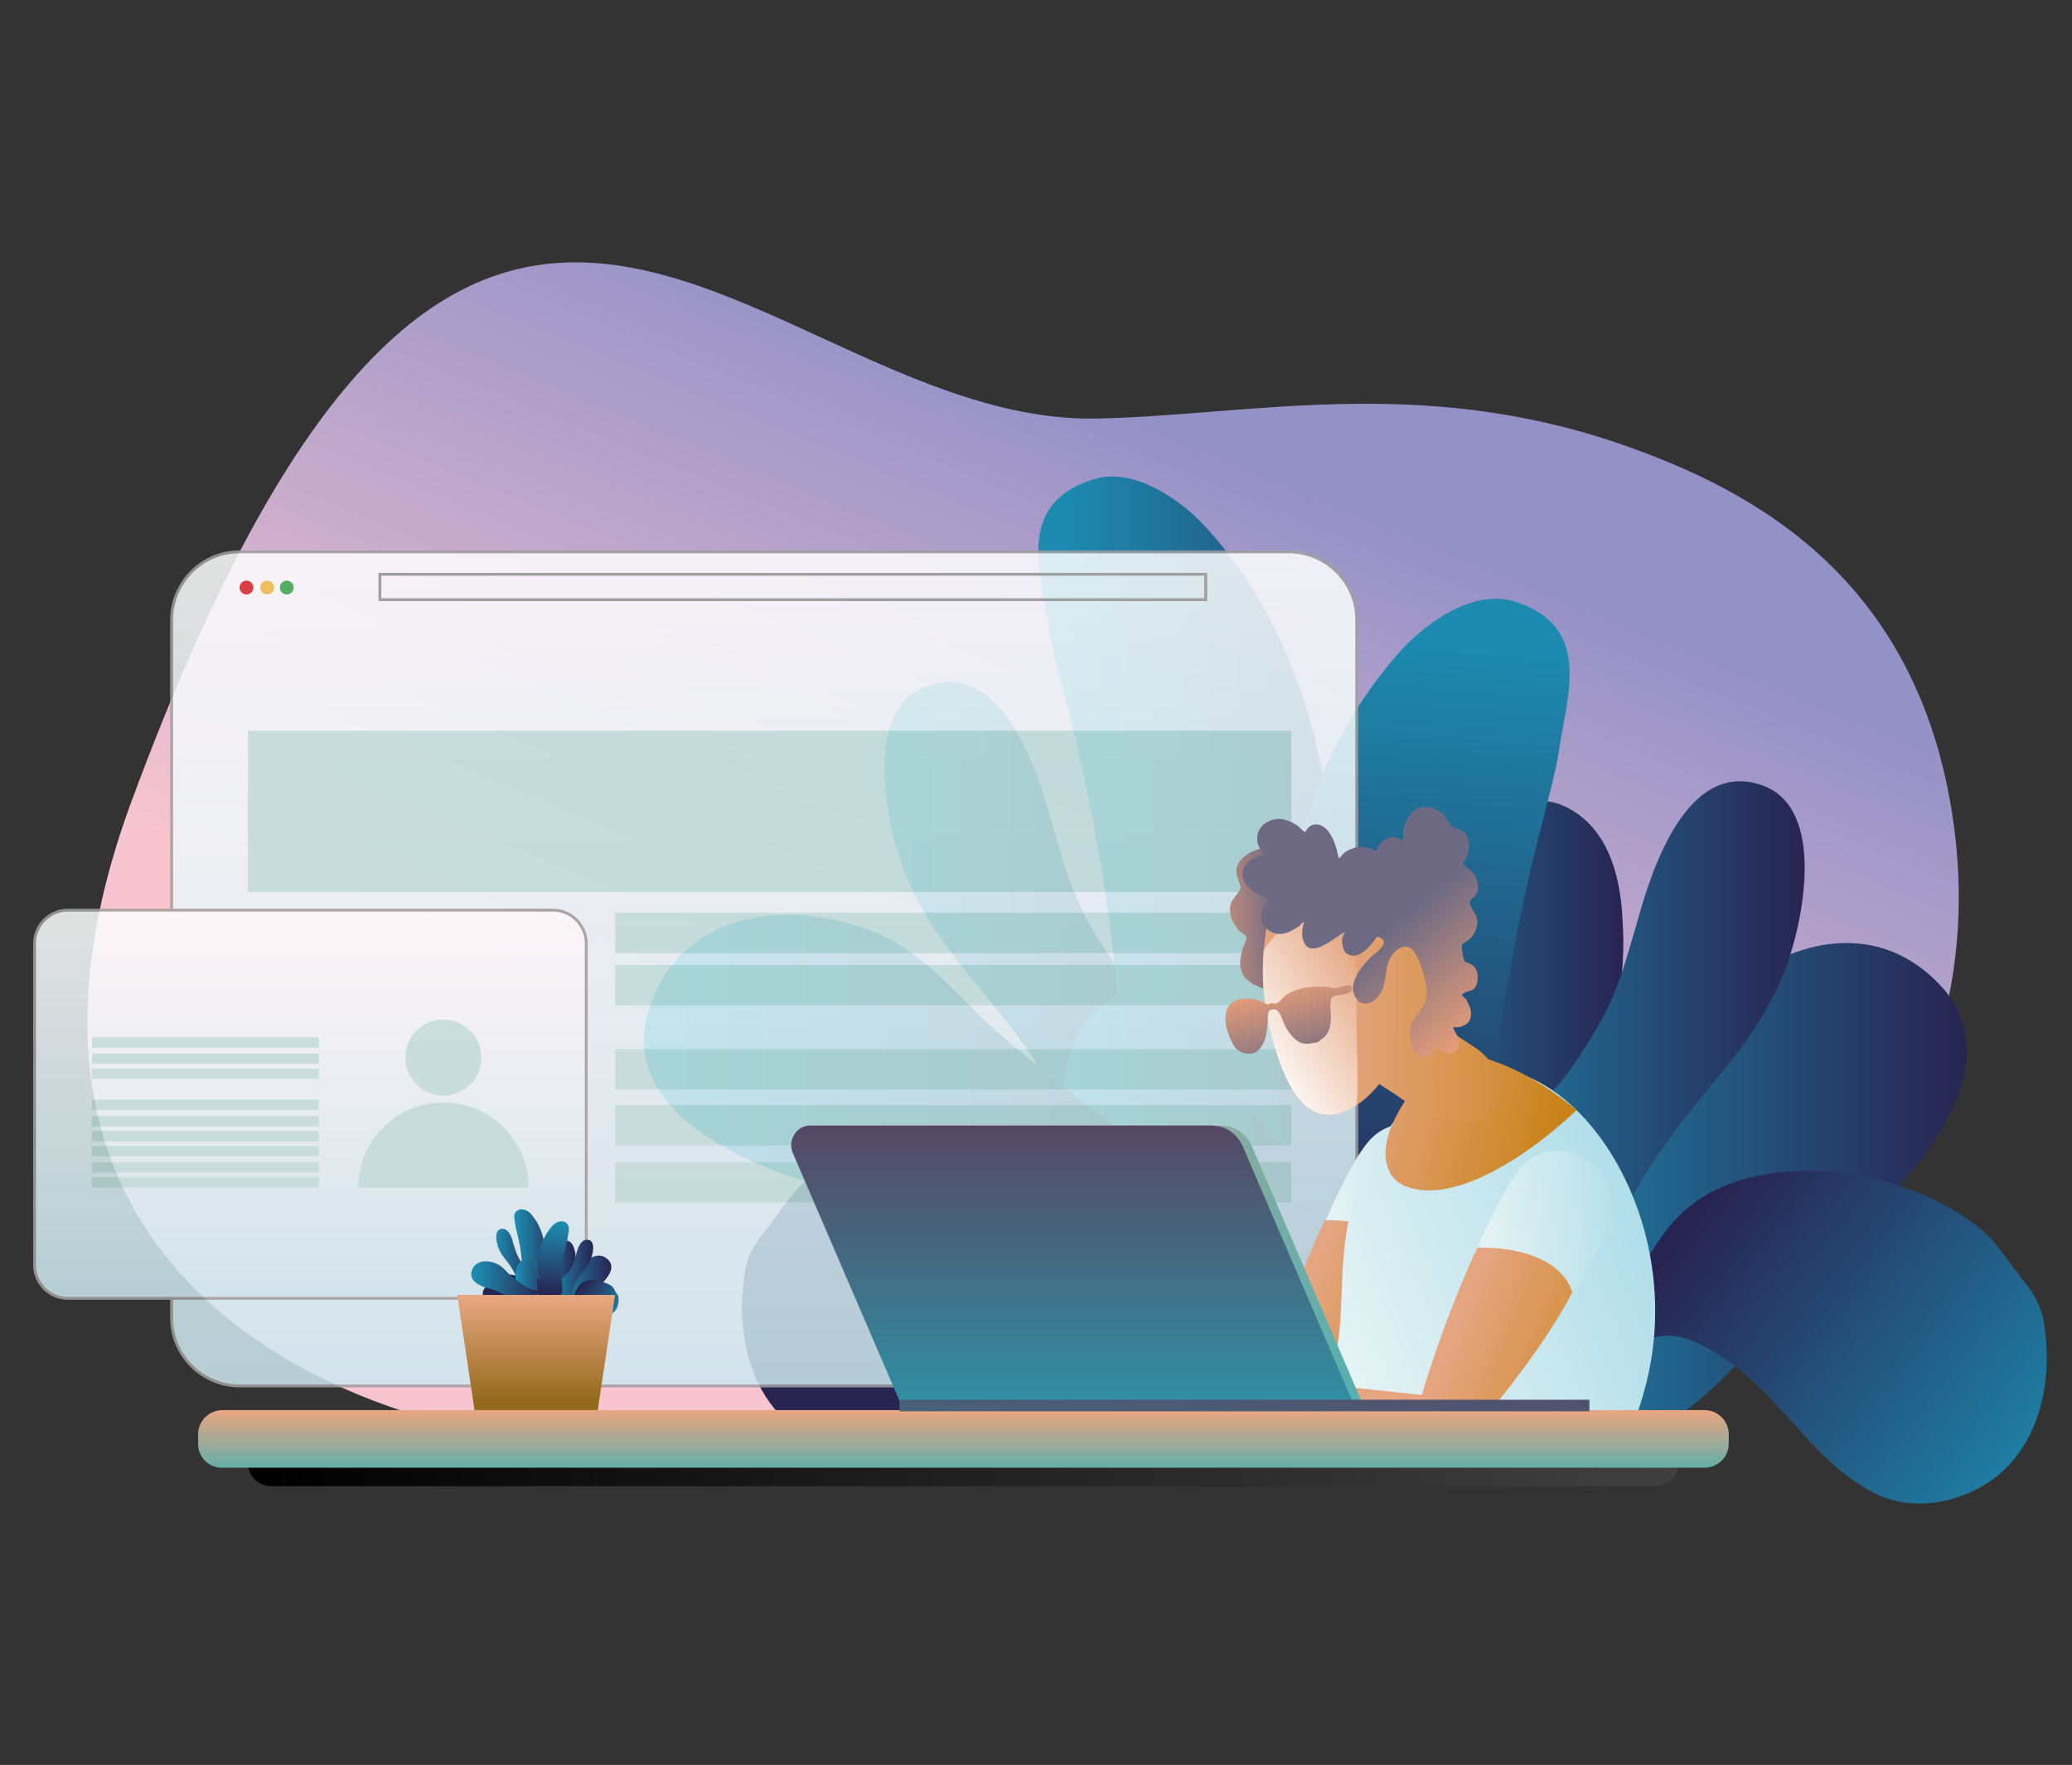 <?xml version="1.0" encoding="utf-8"?>
<!-- Generator: Adobe Illustrator 25.0.1, SVG Export Plug-In . SVG Version: 6.00 Build 0)  -->
<svg version="1.1" id="Calque_1" xmlns="http://www.w3.org/2000/svg" xmlns:xlink="http://www.w3.org/1999/xlink" x="0px" y="0px"
	 viewBox="0 0 179.9 153.2" style="enable-background:new 0 0 179.9 153.2;" xml:space="preserve">
<rect x="0" y="0" width="179.9" height="153.2" fill="#333333" stroke="none"/>
<style type="text/css">
	.st0{fill:url(#SVGID_1_);}
	.st1{fill:url(#SVGID_2_);}
	.st2{fill:url(#SVGID_3_);}
	.st3{fill:url(#SVGID_4_);}
	.st4{fill:url(#SVGID_5_);}
	.st5{fill:url(#SVGID_6_);}
	.st6{fill:url(#SVGID_7_);}
	.st7{fill:url(#SVGID_8_);}
	.st8{fill:url(#SVGID_9_);}
	.st9{fill:url(#SVGID_10_);}
	.st10{fill:url(#SVGID_11_);}
	.st11{fill:url(#SVGID_12_);}
	.st12{fill:url(#SVGID_13_);}
	.st13{fill:url(#SVGID_14_);}
	.st14{fill:url(#SVGID_15_);}
	.st15{fill:url(#SVGID_16_);}
	.st16{fill:url(#SVGID_17_);}
	.st17{fill:url(#SVGID_18_);}
	.st18{fill:url(#SVGID_19_);}
	.st19{fill:url(#SVGID_20_);}
	.st20{fill:url(#SVGID_21_);}
	.st21{fill:url(#SVGID_22_);}
	.st22{fill:url(#SVGID_23_);}
	.st23{fill:url(#SVGID_24_);}
	.st24{fill:url(#SVGID_25_);}
	.st25{fill:url(#SVGID_26_);}
	.st26{fill:url(#SVGID_27_);}
	.st27{fill:url(#SVGID_28_);}
	.st28{fill:url(#SVGID_29_);}
	.st29{fill:url(#SVGID_30_);}
	.st30{fill:url(#SVGID_31_);}
	.st31{fill:url(#SVGID_32_);}
	.st32{fill:url(#SVGID_33_);}
	.st33{fill:url(#SVGID_34_);}
	.st34{fill:url(#SVGID_35_);}
	.st35{fill:url(#SVGID_36_);}
	.st36{fill:url(#SVGID_37_);}
	.st37{fill:url(#SVGID_38_);}
	.st38{fill:url(#SVGID_39_);}
	.st39{fill:url(#SVGID_40_);}
	.st40{fill:url(#SVGID_41_);}
	.st41{fill:url(#SVGID_42_);}
	.st42{clip-path:url(#SVGID_45_);}
	.st43{fill:url(#SVGID_46_);}
	.st44{fill:url(#SVGID_47_);}
	.st45{fill:url(#SVGID_48_);}
	.st46{fill:url(#SVGID_49_);}
	.st47{clip-path:url(#SVGID_52_);}
	.st48{fill:url(#SVGID_53_);}
	.st49{clip-path:url(#SVGID_56_);}
	.st50{fill:url(#SVGID_57_);}
	.st51{fill:url(#SVGID_58_);}
	.st52{fill:url(#SVGID_59_);}
	.st53{fill:url(#SVGID_60_);}
	.st54{fill:url(#SVGID_61_);}
	.st55{fill:#E83189;}
	.st56{clip-path:url(#SVGID_64_);}
	.st57{fill:url(#SVGID_65_);}
	.st58{fill:#272252;}
	.st59{fill:url(#SVGID_66_);}
	.st60{fill:url(#SVGID_67_);}
	.st61{fill:url(#SVGID_68_);}
	.st62{fill:url(#SVGID_69_);}
	.st63{fill:url(#SVGID_70_);}
	.st64{fill:url(#SVGID_71_);}
	.st65{fill:url(#SVGID_72_);}
	.st66{fill:url(#SVGID_73_);}
	.st67{fill:url(#SVGID_74_);}
	.st68{fill:url(#SVGID_75_);}
	.st69{fill:url(#SVGID_76_);}
	.st70{fill:url(#SVGID_77_);}
	.st71{fill:url(#SVGID_78_);}
	.st72{fill:#FFFFFF;}
	.st73{fill:url(#SVGID_79_);}
	.st74{fill:url(#SVGID_80_);}
	.st75{fill:url(#SVGID_81_);}
	.st76{fill:url(#SVGID_82_);}
	.st77{fill:url(#SVGID_83_);}
	.st78{fill:url(#SVGID_84_);}
	.st79{fill:url(#SVGID_85_);}
	.st80{fill:url(#SVGID_86_);}
	.st81{fill:url(#SVGID_87_);}
	.st82{fill:url(#SVGID_88_);}
	.st83{fill:url(#SVGID_89_);}
	.st84{fill:url(#SVGID_90_);}
	.st85{fill:url(#SVGID_91_);}
	.st86{fill:url(#SVGID_92_);}
	.st87{fill:url(#SVGID_93_);}
	.st88{fill:url(#SVGID_94_);}
	.st89{fill:url(#SVGID_95_);}
	.st90{fill:url(#SVGID_96_);}
	.st91{fill:url(#SVGID_97_);}
	.st92{fill:url(#SVGID_98_);}
	.st93{fill:url(#SVGID_99_);}
	.st94{fill:url(#SVGID_100_);}
	.st95{fill:url(#SVGID_101_);}
	.st96{fill:url(#SVGID_102_);}
	.st97{fill:url(#SVGID_103_);}
	.st98{fill:url(#SVGID_104_);}
	.st99{fill:url(#SVGID_105_);}
	.st100{fill:url(#SVGID_106_);}
	.st101{fill:url(#SVGID_107_);}
	.st102{fill:url(#SVGID_108_);}
	.st103{fill:url(#SVGID_109_);}
	.st104{fill:url(#SVGID_110_);}
	.st105{fill:url(#SVGID_111_);}
	.st106{fill:url(#SVGID_112_);}
	.st107{fill:url(#SVGID_113_);}
	.st108{fill:url(#SVGID_114_);}
	.st109{fill:url(#SVGID_115_);}
	.st110{fill:url(#SVGID_116_);}
	.st111{fill:url(#SVGID_117_);}
	.st112{fill:url(#SVGID_118_);}
	.st113{fill:url(#SVGID_119_);}
	.st114{fill:url(#SVGID_120_);}
	.st115{clip-path:url(#SVGID_123_);}
	.st116{fill:url(#SVGID_124_);}
	.st117{fill:url(#SVGID_125_);}
	.st118{fill:url(#SVGID_126_);}
	.st119{fill:url(#SVGID_127_);}
	.st120{clip-path:url(#SVGID_130_);}
	.st121{fill:url(#SVGID_131_);}
	.st122{clip-path:url(#SVGID_134_);}
	.st123{fill:url(#SVGID_135_);}
	.st124{fill:url(#SVGID_136_);}
	.st125{fill:url(#SVGID_137_);}
	.st126{fill:url(#SVGID_138_);}
	.st127{fill:url(#SVGID_139_);}
	.st128{fill:#F8C5D1;}
	.st129{clip-path:url(#SVGID_142_);}
	.st130{fill:url(#SVGID_143_);}
	.st131{fill:url(#SVGID_144_);}
	.st132{fill:url(#SVGID_145_);}
	.st133{fill:url(#SVGID_146_);}
	.st134{fill:url(#SVGID_147_);}
	.st135{fill:url(#SVGID_148_);}
	.st136{fill:url(#SVGID_149_);}
	.st137{fill:url(#SVGID_150_);}
	.st138{fill:url(#SVGID_151_);}
	.st139{fill:url(#SVGID_152_);}
	.st140{fill:url(#SVGID_153_);}
	.st141{fill:url(#SVGID_154_);}
	.st142{fill:url(#SVGID_155_);}
	.st143{fill:url(#SVGID_156_);}
	.st144{fill:url(#SVGID_157_);}
	.st145{fill:url(#SVGID_158_);}
	.st146{fill:url(#SVGID_159_);}
	.st147{fill:url(#SVGID_160_);}
	.st148{fill:#282452;}
	.st149{fill:url(#SVGID_161_);}
	.st150{fill:url(#SVGID_162_);}
	.st151{fill-rule:evenodd;clip-rule:evenodd;fill:url(#SVGID_163_);}
	.st152{fill-rule:evenodd;clip-rule:evenodd;fill:url(#SVGID_164_);}
	.st153{fill-rule:evenodd;clip-rule:evenodd;fill:url(#SVGID_165_);}
	.st154{fill-rule:evenodd;clip-rule:evenodd;fill:#282452;}
	.st155{fill-rule:evenodd;clip-rule:evenodd;fill:url(#SVGID_166_);}
	.st156{fill-rule:evenodd;clip-rule:evenodd;fill:url(#SVGID_167_);}
	.st157{fill-rule:evenodd;clip-rule:evenodd;fill:url(#SVGID_168_);}
	.st158{fill-rule:evenodd;clip-rule:evenodd;fill:url(#SVGID_169_);}
	.st159{fill:url(#SVGID_170_);}
	.st160{fill-rule:evenodd;clip-rule:evenodd;fill:#194058;}
	.st161{fill:url(#SVGID_171_);}
	.st162{fill:url(#SVGID_172_);}
	.st163{fill:url(#SVGID_173_);}
	.st164{fill:url(#SVGID_174_);}
	.st165{fill:url(#SVGID_175_);}
	.st166{fill:url(#SVGID_176_);}
	.st167{clip-path:url(#SVGID_179_);}
	.st168{fill:url(#SVGID_180_);}
	.st169{fill:url(#SVGID_181_);}
	.st170{fill:url(#SVGID_182_);}
	.st171{fill-rule:evenodd;clip-rule:evenodd;fill:#123250;}
	.st172{fill-rule:evenodd;clip-rule:evenodd;fill:url(#SVGID_183_);}
	.st173{fill-rule:evenodd;clip-rule:evenodd;fill:#020203;}
	.st174{fill-rule:evenodd;clip-rule:evenodd;fill:url(#SVGID_184_);}
	.st175{fill-rule:evenodd;clip-rule:evenodd;fill:#B9897D;}
	.st176{fill-rule:evenodd;clip-rule:evenodd;fill:url(#SVGID_185_);}
	.st177{fill-rule:evenodd;clip-rule:evenodd;fill:#01568E;}
	.st178{fill:url(#SVGID_186_);}
	.st179{fill:url(#SVGID_187_);}
	.st180{fill:url(#SVGID_188_);}
	.st181{fill:url(#SVGID_189_);}
	.st182{fill:url(#SVGID_190_);}
	.st183{fill:url(#SVGID_191_);}
	.st184{fill:url(#SVGID_192_);}
	.st185{fill:url(#SVGID_193_);}
	.st186{fill:url(#SVGID_194_);}
	.st187{fill:#917971;}
	.st188{fill:url(#SVGID_195_);}
	.st189{fill:url(#SVGID_196_);}
	.st190{fill:url(#SVGID_197_);}
	.st191{fill:url(#SVGID_198_);}
	.st192{fill:url(#SVGID_199_);}
	.st193{clip-path:url(#SVGID_202_);}
	.st194{fill:url(#SVGID_203_);}
	.st195{fill:url(#SVGID_204_);}
	.st196{fill:url(#SVGID_205_);}
	.st197{fill:url(#SVGID_206_);}
	.st198{clip-path:url(#SVGID_209_);}
	.st199{fill:url(#SVGID_210_);}
	.st200{clip-path:url(#SVGID_213_);}
	.st201{fill:url(#SVGID_214_);}
	.st202{fill:url(#SVGID_215_);}
	.st203{fill:url(#SVGID_216_);}
	.st204{fill:url(#SVGID_217_);}
	.st205{fill:url(#SVGID_218_);}
	.st206{fill:url(#SVGID_222_);}
	.st207{fill:url(#SVGID_223_);}
	.st208{fill:url(#SVGID_224_);}
	.st209{fill:url(#SVGID_225_);}
	.st210{fill:url(#SVGID_226_);stroke:url(#SVGID_227_);stroke-miterlimit:10;}
	.st211{fill:url(#SVGID_228_);}
	.st212{fill:url(#SVGID_229_);}
	.st213{fill:url(#SVGID_230_);}
	.st214{fill:url(#SVGID_231_);}
	.st215{fill:url(#SVGID_232_);}
	.st216{fill:url(#SVGID_233_);}
	.st217{fill:url(#SVGID_234_);}
	.st218{fill:url(#SVGID_235_);}
	.st219{fill:url(#SVGID_236_);}
	.st220{fill:url(#SVGID_237_);}
	.st221{fill:url(#SVGID_238_);}
	.st222{opacity:0.85;}
	.st223{fill:url(#SVGID_239_);stroke:#A1A0A0;stroke-width:0.25;stroke-miterlimit:10;}
	.st224{opacity:0.8;fill:#B6DDD7;}
	.st225{fill:#3EAC50;}
	.st226{fill:#F0BF49;}
	.st227{fill:#D92A2B;}
	.st228{fill:url(#SVGID_240_);stroke:#A1A0A0;stroke-width:0.25;stroke-miterlimit:10;}
	.st229{fill:url(#SVGID_241_);}
	.st230{fill:url(#SVGID_242_);}
	.st231{fill:url(#SVGID_243_);}
	.st232{fill:url(#SVGID_244_);}
	.st233{fill:url(#SVGID_245_);}
	.st234{clip-path:url(#SVGID_248_);}
	.st235{fill:url(#SVGID_249_);}
	.st236{fill:url(#SVGID_250_);}
	.st237{fill:url(#SVGID_251_);}
	.st238{fill:url(#SVGID_252_);}
	.st239{fill:url(#SVGID_253_);}
	.st240{fill:url(#SVGID_254_);}
	.st241{fill:url(#SVGID_255_);}
	.st242{fill:url(#SVGID_256_);}
	.st243{fill:url(#SVGID_257_);}
	.st244{fill:url(#SVGID_258_);}
	.st245{fill:url(#SVGID_259_);}
	.st246{fill:url(#SVGID_260_);}
	.st247{fill:url(#SVGID_261_);}
	.st248{fill:url(#SVGID_262_);}
	.st249{fill:url(#SVGID_263_);}
	.st250{fill:url(#SVGID_264_);}
	.st251{fill:url(#SVGID_265_);}
	.st252{fill:url(#SVGID_266_);}
	.st253{fill:url(#SVGID_267_);}
	.st254{fill:url(#SVGID_268_);}
	.st255{fill:url(#SVGID_269_);}
	.st256{fill:none;stroke:#A1A0A0;stroke-width:0.25;stroke-miterlimit:10;}
</style>
<g>
	<g transform="matrix(0.947,0,0,0.947,2121.33,21.554)">
		
			<linearGradient id="SVGID_1_" gradientUnits="userSpaceOnUse" x1="-2388.042" y1="91.968" x2="-2418.795" y2="28.801" gradientTransform="matrix(-0.998 6.001533e-02 6.001533e-02 0.998 -4543.251 134.341)">
			<stop  offset="0" style="stop-color:#F7C4D0"/>
			<stop  offset="1" style="stop-color:#9491C7"/>
		</linearGradient>
		<path class="st0" d="M-2228,50.7c31.4-85,57.3-34.4,88.6-35.1c14-0.3,29.4-4,47.8,2.3c12.2,4.2,28,12.4,30.8,35.9
			c3.1,26.5-16,43.9-28.1,49.1c-16.1,6.9-28.4,7.9-45.9,7c-7.6-0.4-15.2-1.7-22.8-1.9c-9.1-0.3-18.1,0.3-27.1,1.4
			C-2196.1,110.7-2246.5,100.8-2228,50.7z"/>
	</g>
	<g>
		<g transform="matrix(1.013,0,0,0.947,2027.71,21.554)">
			
				<linearGradient id="SVGID_2_" gradientUnits="userSpaceOnUse" x1="-2217.9" y1="67.447" x2="-2184.451" y2="67.447" gradientTransform="matrix(-1 0 0 1 -4110.703 0)">
				<stop  offset="0" style="stop-color:#282451"/>
				<stop  offset="1" style="stop-color:#1D8BB0"/>
			</linearGradient>
			<path class="st1" d="M-1909.3,91.8c0.1,0.2,0.1-0.5,0.2-0.8c0-0.4,0.1-0.9,0.1-1.3c0.1-1.3,0-2.6-0.2-3.8
				c-0.5-3.7-0.7-5.9-2.5-9.2c-5.3-9.7-11.9-13.4-13.8-24.7c-0.6-3.5-1.1-10.3,3.3-11.9c6.5-2.4,9.5,8.1,10.6,12.3
				c1.6,5.9,2,7.7,5.3,13c2.3,3.8,4.7,5.1,7.5,8.4c5,5.9,6,13.7,6,21.2"/>
		</g>
		<g transform="matrix(0.947,0,0,0.947,2121.33,21.554)">
			
				<linearGradient id="SVGID_3_" gradientUnits="userSpaceOnUse" x1="-2491.881" y1="60.355" x2="-2452.086" y2="60.355" gradientTransform="matrix(-1 0 0 1 -4594.69 0)">
				<stop  offset="0" style="stop-color:#282451"/>
				<stop  offset="1" style="stop-color:#1D8BB0"/>
			</linearGradient>
			<path class="st2" d="M-2138.9,85.6c0,0.4,0.4-1.2,0.4-1.4c0.1-1.6,0-3.2,0-4.8c0-4.3,1.9-6.7-0.2-20.3
				c-2.3-14.5-4.5-19.8-5.2-24.4c-0.7-4.9-3.1-11.2,4-13.5c3.9-1.3,8.5,2.1,10.8,4.8c6.8,7.7,10.3,18.1,11.1,28.2
				c0.3,3.9,0.5,7.8,0,11.7c-0.2,1.3-0.4,2.6-0.5,3.9c0,0.5-0.6,1.8-0.2,1.5c1.3-1.3,7.8-10.6,12.3-8.1c7.2,4.1,1.6,21.7-1.8,29
				c-0.2,0.5-4.2,7.3-4.4,7.3"/>
		</g>
		<g transform="matrix(0.947,0,0,0.947,2121.33,21.554)">
			
				<linearGradient id="SVGID_4_" gradientUnits="userSpaceOnUse" x1="-2503.497" y1="73.254" x2="-2473.887" y2="73.254" gradientTransform="matrix(-1 0 0 1 -4594.69 0)">
				<stop  offset="0" style="stop-color:#282451"/>
				<stop  offset="1" style="stop-color:#1D8BB0"/>
			</linearGradient>
			<path class="st3" d="M-2122.4,94.9c0.8-0.8,2.2-1.2,3.2-1.9c3.4-2.2,5.9-4.7,7.5-8.5c3.8-8.8,0.5-19.1,4.6-27.8
				c1.5-3.2,6.5-7.4,10.4-5.6c4,1.8,5.2,6.3,5.4,10.3c0.8,10.8-4.4,24.2-13.7,30.3c-3.5,2.3-8.1,4.1-12.2,4.1
				c-0.3,0-1.2,0.2-1.2-0.2"/>
		</g>
		<g transform="matrix(0.947,0,0,0.947,2121.33,21.554)">
			
				<linearGradient id="SVGID_5_" gradientUnits="userSpaceOnUse" x1="-2534.99" y1="87.737" x2="-2489.613" y2="87.737" gradientTransform="matrix(-1 0 0 1 -4594.69 0)">
				<stop  offset="0" style="stop-color:#282451"/>
				<stop  offset="1" style="stop-color:#1D8BB0"/>
			</linearGradient>
			<path class="st4" d="M-2107.6,110.4c1.8-0.4,3.3-2.3,4.5-3.6c6.3-6.7,9.6-14.4,13.1-22.7c2.1-5,2.6-9.9,6.4-14
				c5.6-6.1,14.7-9.4,21.2-2.8c6.5,6.5-0.2,15.3-5,20.2c-2.6,2.6-5.5,5.2-7.8,8.1c-6.6,8.1-11.3,14.3-22.6,15.6
				c-2.7,0.3-6.4,1.3-9,0"/>
		</g>
		<g transform="matrix(0.947,0,0,0.947,2143.62,33.353)">
			
				<linearGradient id="SVGID_6_" gradientUnits="userSpaceOnUse" x1="-2791.578" y1="-145.096" x2="-2790.852" y2="-145.096" gradientTransform="matrix(16.002 -53.209 53.209 16.002 50214.922 -146135.25)">
				<stop  offset="0" style="stop-color:#282451"/>
				<stop  offset="1" style="stop-color:#1D8BB0"/>
			</linearGradient>
			<path class="st5" d="M-2155.9,85.6c0.2,0.2-0.1-1.8-0.2-2.1c-0.2-1.5-0.6-3-1.2-4.4c-1.6-4-3.9-8-8-9.9
				c-7.2-3.4-17.7-1.4-23.8,3.3c-1.6,1.2-2.6,2.8-3.8,4.4c-1.2,1.5-2.1,2.6-2.4,4.5c-1.1,6.8,1.2,14,8.2,16.1c2.2,0.7,4.9,0.7,7-0.3
				c5.6-2.7,8.4-8.2,13.1-11.8c2.3-1.7,6.3-4.3,8.9-1.7C-2157.8,83.8-2155.9,85.6-2155.9,85.6z"/>
		</g>
		<g transform="matrix(1.013,0,0,0.947,2027.71,21.554)">
			
				<linearGradient id="SVGID_7_" gradientUnits="userSpaceOnUse" x1="-2263.656" y1="76.548" x2="-2230.208" y2="76.548" gradientTransform="matrix(-1 0 0 1 -4110.703 0)">
				<stop  offset="0" style="stop-color:#282451"/>
				<stop  offset="1" style="stop-color:#1D8BB0"/>
			</linearGradient>
			<path class="st6" d="M-1863.6,100.9c-0.1,0.2-0.1-0.5-0.2-0.8c0-0.4-0.1-0.9-0.1-1.3c-0.1-1.3,0-2.6,0.2-3.8
				c0.5-3.7,0.7-5.9,2.5-9.2c5.3-9.7,11.9-13.4,13.8-24.7c0.6-3.5,1.1-10.3-3.3-11.9c-6.5-2.4-9.5,8.1-10.6,12.3
				c-1.6,5.9-2,7.7-5.3,13c-2.3,3.8-4.7,5.1-7.5,8.4c-5,5.9-6,13.7-6,21.2"/>
		</g>
		<g transform="matrix(0.947,0,0,0.947,2121.33,21.554)">
			
				<linearGradient id="SVGID_8_" gradientUnits="userSpaceOnUse" x1="-2474.245" y1="95.928" x2="-2479.952" y2="34.738" gradientTransform="matrix(-1 0 0 1 -4594.69 0)">
				<stop  offset="0" style="stop-color:#282451"/>
				<stop  offset="1" style="stop-color:#1D8BB0"/>
			</linearGradient>
			<path class="st7" d="M-2102.1,96.8c0,0.4-0.4-1.2-0.4-1.4c-0.1-1.6,0-3.2,0-4.8c0-4.3-1.9-6.7,0.2-20.3
				c2.3-14.5,4.5-19.8,5.2-24.4c0.7-4.9,3.1-11.2-4-13.5c-3.9-1.3-8.5,2.1-10.8,4.8c-6.8,7.7-10.3,18.1-11.1,28.2
				c-0.3,3.9-0.5,7.8,0,11.7c0.2,1.3,0.4,2.6,0.5,3.9c0,0.5,0.6,1.8,0.2,1.5c-1.3-1.3-7.8-10.6-12.3-8.1c-7.2,4.1-1.6,21.7,1.8,29
				c0.2,0.5,4.2,7.3,4.4,7.3"/>
		</g>
		<g transform="matrix(0.947,0,0,0.947,2121.33,21.554)">
			
				<linearGradient id="SVGID_9_" gradientUnits="userSpaceOnUse" x1="-2482.941" y1="90.482" x2="-2453.331" y2="90.482" gradientTransform="matrix(-1 0 0 1 -4594.69 0)">
				<stop  offset="0" style="stop-color:#282451"/>
				<stop  offset="1" style="stop-color:#1D8BB0"/>
			</linearGradient>
			<path class="st8" d="M-2111.7,112.2c-0.8-0.8-2.2-1.2-3.2-1.9c-3.4-2.2-5.9-4.7-7.5-8.5c-3.8-8.8-0.5-19.1-4.6-27.8
				c-1.5-3.2-6.5-7.4-10.4-5.6c-4,1.8-5.2,6.3-5.4,10.3c-0.8,10.8,4.4,24.2,13.7,30.3c3.5,2.3,8.1,4.1,12.2,4.1
				c0.3,0,1.2,0.2,1.2-0.2"/>
		</g>
		<g transform="matrix(0.947,0,0,0.947,2121.33,21.554)">
			
				<linearGradient id="SVGID_10_" gradientUnits="userSpaceOnUse" x1="-2473.849" y1="77.621" x2="-2416.706" y2="77.621" gradientTransform="matrix(-1 0 0 1 -4594.69 0)">
				<stop  offset="0" style="stop-color:#282451"/>
				<stop  offset="1" style="stop-color:#1D8BB0"/>
			</linearGradient>
			<path class="st9" d="M-2120.8,87.5c-1.8,0.4-4-0.6-5.6-1.1c-8.6-3.1-15.1-8.5-21.9-14.3c-4.1-3.5-6.8-7.6-12-9.6
				c-7.8-2.9-17.3-1.7-20.2,7.1c-2.9,8.7,7.1,13.6,13.6,15.7c3.5,1.2,7.2,2.1,10.6,3.6c9.6,4.2,16.5,7.7,27.2,3.7
				c2.6-1,6.3-1.8,8-4.1"/>
		</g>
		<g transform="matrix(0.947,0,0,0.947,2143.62,33.353)">
			
				<linearGradient id="SVGID_11_" gradientUnits="userSpaceOnUse" x1="-2533.549" y1="76.535" x2="-2567.157" y2="102.692" gradientTransform="matrix(-1 0 0 1 -4641.747 0)">
				<stop  offset="0" style="stop-color:#282451"/>
				<stop  offset="1" style="stop-color:#1D8BB0"/>
			</linearGradient>
			<path class="st10" d="M-2115.6,90.2c-0.2,0.2,0.1-1.8,0.2-2.1c0.2-1.5,0.6-3,1.2-4.4c1.6-4,3.9-8,8-9.9
				c7.2-3.4,17.7-1.4,23.8,3.3c1.6,1.2,2.6,2.8,3.8,4.4c1.2,1.5,2.1,2.6,2.4,4.5c1.1,6.8-1.2,14-8.2,16.1c-2.2,0.7-4.9,0.7-7-0.3
				c-5.6-2.7-8.4-8.2-13.1-11.8c-2.3-1.7-6.3-4.3-8.9-1.7C-2113.8,88.4-2115.6,90.2-2115.6,90.2z"/>
		</g>
	</g>
	<g class="st222">
		
			<linearGradient id="SVGID_12_" gradientUnits="userSpaceOnUse" x1="-176.519" y1="47.602" x2="-176.519" y2="120.353" gradientTransform="matrix(-1 0 0 1 -110.202 0)">
			<stop  offset="0" style="stop-color:#FFFFFF"/>
			<stop  offset="1" style="stop-color:#CDE9F0"/>
		</linearGradient>
		<path style="fill:url(#SVGID_12_);stroke:#A1A0A0;stroke-width:0.25;stroke-miterlimit:10;" d="M111.9,120.3H20.8
			c-3.2,0-5.9-2.6-5.9-5.9V53.8c0-3.2,2.6-5.9,5.9-5.9h91.1c3.2,0,5.9,2.6,5.9,5.9v60.6C117.7,117.6,115.1,120.3,111.9,120.3z"/>
		
			<rect x="21.5" y="63.5" transform="matrix(-1 -4.491042e-11 4.491042e-11 -1 133.623 140.93)" class="st224" width="90.6" height="14"/>
		
			<rect x="53.4" y="79.3" transform="matrix(-1 -4.489088e-11 4.489088e-11 -1 165.514 162.031)" class="st224" width="58.7" height="3.5"/>
		
			<rect x="53.4" y="83.8" transform="matrix(-1 -4.489088e-11 4.489088e-11 -1 165.514 171.063)" class="st224" width="58.7" height="3.5"/>
		
			<rect x="53.4" y="91" transform="matrix(-1 -4.489088e-11 4.489088e-11 -1 165.514 185.567)" class="st224" width="58.7" height="3.5"/>
		
			<rect x="53.4" y="96" transform="matrix(-1 -4.489088e-11 4.489088e-11 -1 165.514 195.43)" class="st224" width="58.7" height="3.5"/>
		
			<rect x="53.4" y="101" transform="matrix(-1 -4.489088e-11 4.489088e-11 -1 165.514 205.38)" class="st224" width="58.7" height="3.5"/>
		<g>
			<circle class="st225" cx="24.9" cy="51" r="0.6"/>
			<circle class="st226" cx="23.2" cy="51" r="0.6"/>
			<circle class="st227" cx="21.4" cy="51" r="0.6"/>
		</g>
		<g>
			
				<linearGradient id="SVGID_13_" gradientUnits="userSpaceOnUse" x1="-137.178" y1="78.851" x2="-137.178" y2="112.7" gradientTransform="matrix(-1 0 0 1 -110.202 0)">
				<stop  offset="0" style="stop-color:#FFFFFF"/>
				<stop  offset="1" style="stop-color:#CDE9F0"/>
			</linearGradient>
			<path style="fill:url(#SVGID_13_);stroke:#A1A0A0;stroke-width:0.25;stroke-miterlimit:10;" d="M48,112.7H5.9
				c-1.6,0-2.9-1.3-2.9-2.9V81.9c0-1.6,1.3-2.9,2.9-2.9H48c1.6,0,2.9,1.3,2.9,2.9v27.9C50.9,111.4,49.6,112.7,48,112.7z"/>
			<g>
				
					<rect x="8.1" y="90.1" transform="matrix(-1 -4.495128e-11 4.495128e-11 -1 35.787 181.036)" class="st224" width="19.7" height="0.9"/>
				
					<rect x="8.1" y="91.4" transform="matrix(-1 -4.485846e-11 4.485846e-11 -1 35.787 183.741)" class="st224" width="19.7" height="0.9"/>
				
					<rect x="8.1" y="92.8" transform="matrix(-1 -4.485846e-11 4.485846e-11 -1 35.787 186.446)" class="st224" width="19.7" height="0.9"/>
				
					<rect x="8.1" y="95.5" transform="matrix(-1 -4.485846e-11 4.485846e-11 -1 35.787 191.856)" class="st224" width="19.7" height="0.9"/>
				
					<rect x="8.1" y="96.8" transform="matrix(-1 -4.485846e-11 4.485846e-11 -1 35.787 194.561)" class="st224" width="19.7" height="0.9"/>
				
					<rect x="8.1" y="98.2" transform="matrix(-1 -4.495128e-11 4.495128e-11 -1 35.787 197.266)" class="st224" width="19.7" height="0.9"/>
				
					<rect x="8.1" y="99.6" transform="matrix(-1 -4.495128e-11 4.495128e-11 -1 35.787 199.97)" class="st224" width="19.7" height="0.9"/>
				
					<rect x="8.1" y="100.9" transform="matrix(-1 -4.495128e-11 4.495128e-11 -1 35.787 202.675)" class="st224" width="19.7" height="0.9"/>
				
					<rect x="8.1" y="102.3" transform="matrix(-1 -4.495128e-11 4.495128e-11 -1 35.787 205.38)" class="st224" width="19.7" height="0.9"/>
				<g>
					<circle class="st224" cx="38.5" cy="91.8" r="3.3"/>
					<path class="st224" d="M45.9,103.1c0-4.1-3.3-7.4-7.4-7.4s-7.4,3.3-7.4,7.4H45.9z"/>
				</g>
			</g>
		</g>
	</g>
	<g>
		<g>
			<g transform="matrix(1.001,0,0,1.001,2048.56,-2.735)">
				
					<linearGradient id="SVGID_14_" gradientUnits="userSpaceOnUse" x1="-2337.51" y1="276.43" x2="-2353.094" y2="287.886" gradientTransform="matrix(0.854 0.52 -0.52 0.854 227.3 1091.243)">
					<stop  offset="0" style="stop-color:#9ED6E5"/>
					<stop  offset="1" style="stop-color:#EAF5F5"/>
				</linearGradient>
				<path class="st13" d="M-1936.6,121.8c0,0,5.5-16.3,8.8-20.1c3.3-3.8,9.8,0.1,7.2,6c-1.7,3.8-6.6,10.8-9.8,15.1
					c-0.7,0.9-1.7,1.4-2.9,1.4c-1.1,0-2.2-0.6-2.8-1.5C-1936.3,122.1-1936.6,121.8-1936.6,121.8z"/>
			</g>
			<g transform="matrix(0.947,0,0,0.947,2121.33,21.554)">
				
					<linearGradient id="SVGID_15_" gradientUnits="userSpaceOnUse" x1="-2795.677" y1="-182.4" x2="-2795.143" y2="-182.4" gradientTransform="matrix(32.412 12.56 12.56 -32.412 90782.055 29301.41)">
					<stop  offset="0" style="stop-color:#E5A580"/>
					<stop  offset="1" style="stop-color:#C68010"/>
				</linearGradient>
				<path class="st14" d="M-2118.6,89.1c3.4-0.1,7.7,0.9,8.7,4.1c-2.7,5.1-6.3,9.3-9,12.8c-0.8,1.1-2.2,1.6-3.5,1.3
					c-4.2-0.9-13.3-2.7-15.9-3.3c-0.5-0.1-0.9,0-1.4,0.2c-1.1,0.7-3.4,2.1-3.4,2.1l-3.3-2.2c0,0,2.8-2.1,4.1-3
					c0.4-0.3,0.8-0.4,1.3-0.3c3.3,0.3,17.3,1.8,17.3,1.8S-2121.7,95.7-2118.6,89.1z"/>
			</g>
		</g>
		<g>
			<g transform="matrix(0.947,0,0,0.947,2121.33,21.554)">
				
					<linearGradient id="SVGID_16_" gradientUnits="userSpaceOnUse" x1="-2155.264" y1="-973.695" x2="-2147.845" y2="-974.282" gradientTransform="matrix(1 1.618207e-02 -1.618207e-02 1 9.346 1070.481)">
					<stop  offset="0" style="stop-color:#E79D78"/>
					<stop  offset="1" style="stop-color:#6E6A84"/>
				</linearGradient>
				<path class="st15" d="M-2122.7,55.4c-1.2-1.1-3.8,0.1-4,1.5c-0.1,0.5,0.4,1.4,0.4,1.7c-0.2,0.8-1.3,1.1-0.9,2.6
					c0.1,0.5,0.4,0.9,0.7,1.3c0.2,0.2,0.6,0.4,0.7,0.6c0.1,0.3-0.2,0.7-0.3,1c-0.2,0.7-0.4,1.6-0.1,2.2c0.1,0.4,0.4,0.7,0.7,0.9
					c0.2,0.2,0.4,0.3,0.7,0.4c0.5,0.3,2.1,0.8,2.7,0.2c0.5-0.6,0.2-1.3,0.2-2c0-0.6,0.3-1.1,0.5-1.7c0.6-1.4,1.2-2.6,1.1-4.1"/>
			</g>
			<g>
				<g transform="matrix(0.947,0,0,0.947,2121.33,21.554)">
					
						<linearGradient id="SVGID_17_" gradientUnits="userSpaceOnUse" x1="-3423.231" y1="232.905" x2="-3451.356" y2="266.859" gradientTransform="matrix(0.915 0.526 -0.467 0.893 1162.521 1679.429)">
						<stop  offset="0" style="stop-color:#9ED6E5"/>
						<stop  offset="1" style="stop-color:#EAF5F5"/>
					</linearGradient>
					<path class="st16" d="M-2128.5,113.4c19-9.9,5.8-19.2,16.2-33.3c10.7-14.5,28.4,5.4,23,24.6c-0.9,3.4-2.3,5.9-3.8,8.7H-2128.5z
						"/>
				</g>
				<g transform="matrix(0.947,0,0,0.947,2121.33,21.554)">
					
						<linearGradient id="SVGID_18_" gradientUnits="userSpaceOnUse" x1="-2747.414" y1="-133.091" x2="-2746.607" y2="-133.091" gradientTransform="matrix(24.376 6.066 6.066 -24.376 65662.898 13499.088)">
						<stop  offset="0" style="stop-color:#E5A580"/>
						<stop  offset="1" style="stop-color:#C68010"/>
					</linearGradient>
					<path class="st17" d="M-2107.2,73.6c3.9,0.3,8,2.3,11.7,5.4c-2.7,2.5-5.7,4.8-9.1,6.3c-1.9,0.8-4.4,1.5-6.5,0.7
						c-2.4-0.9-2.2-3.8-1.3-5.7C-2111.3,77.7-2109.3,75.6-2107.2,73.6z"/>
				</g>
				<g transform="matrix(0.947,0,0,0.947,2121.33,21.554)">
					<g>
						<defs>
							<path id="SVGID_246_" d="M-2108.8,70.6c-0.1,0,3.3,2.2,4.2,2.8c2.2,1.6,3.6,5.4-0.2,6.5c-2.4,0.7-5.2-0.8-7.1-2.2
								c-0.6-0.4-1.7-1.1-1.7-1.1s-2.4,3.2-5.1,2.8c-1.8-0.3-3-2.1-4-4.7c-1.6-4.6-2.1-8.6-0.9-14.3c0.4-2,3.7-3.4,5.2-4
								c2-0.8,4.7-1.1,6.8-0.1c3.7,1.7,4.1,6,3.8,9.6C-2108,68.2-2108.8,70.6-2108.8,70.6z"/>
						</defs>
						
							<linearGradient id="SVGID_19_" gradientUnits="userSpaceOnUse" x1="-2142.66" y1="-968.139" x2="-2116.821" y2="-968.139" gradientTransform="matrix(1 1.618207e-02 -1.618207e-02 1 9.346 1070.481)">
							<stop  offset="0" style="stop-color:#E5A580"/>
							<stop  offset="1" style="stop-color:#C68010"/>
						</linearGradient>
						<use xlink:href="#SVGID_246_"  style="overflow:visible;fill:url(#SVGID_19_);"/>
						<clipPath id="SVGID_20_">
							<use xlink:href="#SVGID_246_"  style="overflow:visible;"/>
						</clipPath>
						<g style="clip-path:url(#SVGID_20_);">
							<g transform="matrix(1.056,0,0,1.056,-4350.29,-22.752)">
								
									<linearGradient id="SVGID_21_" gradientUnits="userSpaceOnUse" x1="1494.473" y1="-139.904" x2="1495.28" y2="-139.904" gradientTransform="matrix(-13.48 8.397 8.397 13.48 23438.729 -10577.346)">
									<stop  offset="0" style="stop-color:#E5A580"/>
									<stop  offset="1" style="stop-color:#FFFFFF"/>
								</linearGradient>
								<path class="st20" d="M2107,88.2c-0.1-0.2-0.1-0.6-0.1-0.7c0-0.6,0-1.3,0-1.9c0.3-2.9,2.9-6.4,6.2-5.7
									c1.5,0.3,2.5,1.7,2.8,3.1c0.4,1.5,0.2,3.1,0.2,4.7c0,2.2,0.1,4.4,0.1,6.5c0,1.3-0.1,3.1-1.1,4.1c-1.4,1.4-3.7,0.9-5.2,0
									c-2.9-1.9-4.3-5.7-5.4-8.8"/>
							</g>
						</g>
					</g>
				</g>
				<g transform="matrix(0.959,0,0.082,0.959,-1831.08,6.616)">
					
						<linearGradient id="SVGID_22_" gradientUnits="userSpaceOnUse" x1="2080.891" y1="-941.307" x2="2083.122" y2="-933.624" gradientTransform="matrix(0.999 1.618207e-02 -1.630058e-02 1.001 -74.733 990.376)">
						<stop  offset="0" style="stop-color:#E79D78"/>
						<stop  offset="1" style="stop-color:#6E6A84"/>
					</linearGradient>
					<path class="st21" d="M2023.1,82.6c0-0.1-0.3-0.1-0.3-0.1c-0.4-0.1-0.8-0.1-1.1-0.1c-1,0-2.1,0.2-2.9,0.7
						c-0.4,0.2-0.6,0.6-1,0.8c-0.1,0.1-0.4,0-0.5,0c-0.1,0-0.2,0.1-0.3,0.1c-0.2,0-0.5-0.2-0.7-0.3c-0.4-0.2-0.8-0.2-1.2-0.2
						c-0.3,0-0.5,0-0.8,0.1c-1.8,0.5-1.4,2.9-0.7,4.2c0.4,0.7,1.5,0.9,2.1,0.4c0.8-0.7,0.9-1.5,1.1-2.5c0.1-0.3,0-1.1,0.4-1.2
						c0.8-0.3,0.9,0.8,1.1,1.3c0.2,0.6,0.8,1.5,1.4,1.7c0.3,0.1,0.7,0.1,1.1,0c0.3,0,0.5-0.1,0.7-0.3c0.9-0.5,1.1-1.6,1.1-2.5
						c0-0.5,0-0.9,0.2-1.3c0.1-0.1,0.4-0.2,0.5-0.2c0.4-0.1,1.6-0.1,1.4-0.8c0-0.1-0.3-0.1-0.4-0.1c-0.3,0-0.7,0.2-1,0.2"/>
				</g>
				<g transform="matrix(0.947,0,0,0.947,2121.33,21.554)">
					
						<linearGradient id="SVGID_23_" gradientUnits="userSpaceOnUse" x1="-2128.782" y1="-964.796" x2="-2136.842" y2="-974.137" gradientTransform="matrix(1 1.618207e-02 -1.618207e-02 1 9.346 1070.481)">
						<stop  offset="0" style="stop-color:#E79D78"/>
						<stop  offset="1" style="stop-color:#6E6A84"/>
					</linearGradient>
					<path class="st22" d="M-2113.8,63.1c-0.5,0.7-1.6,2.2-2.7,1.6c-0.4-0.2-0.5-0.8-0.5-1.3c0-0.1,0-0.3,0.1-0.4
						c0-0.1,0.2-0.3,0.1-0.3c-0.7,0.3-3,2.5-3.7,0.9c-0.2-0.4-0.2-0.9-0.1-1.4c0,0,0.1-0.5,0.1-0.5c0,0-0.3,0.2-0.3,0.3
						c-0.2,0.2-0.4,0.3-0.6,0.4c-0.6,0.4-1.3,0.6-2,0.3c-0.9-0.4-1.2-1.2-0.9-2.1c0.1-0.1,0.6-0.8,0.5-0.9c-0.1-0.2-0.6-0.3-0.8-0.4
						c-0.8-0.5-1.7-1.2-1.5-2.2c0.1-0.6,0.7-1.1,1.2-1.3c0.1-0.1,0.5-0.1,0.6-0.2c0.1-0.1-0.3-0.7-0.4-0.9c-0.2-0.6-0.1-1.3,0.4-1.8
						c0.4-0.4,1-0.6,1.5-0.6c0.6,0,1.2,0.3,1.7,0.6c0.1,0.1,0.6,0.6,0.7,0.6c0,0,0.3-0.4,0.3-0.4c0.4-0.4,1-0.4,1.5,0
						c0.6,0.5,0.9,1.3,1.1,2c0,0.1,0.2,0.8,0.2,0.8c0.1,0,0.3-0.3,0.4-0.4c0.3-0.3,0.8-0.5,1.2-0.6c0.4-0.1,0.9,0,1.3,0.1
						c0.1,0,0.5,0.3,0.5,0.2c0.1,0,0.2-0.4,0.3-0.5c0.2-0.3,0.6-0.6,1-0.7c0.3-0.1,0.7,0,1,0.2c0,0,0.1,0.1,0.1,0.1
						c0.1-0.1,0.1-0.8,0.1-0.9c0.1-0.6,0.4-1.2,0.8-1.7c0.9-0.9,2.2-0.5,3,0.3c0.2,0.2,0.4,0.8,0.7,1c0.4,0.3,0.8,0.2,1.2,0.6
						c0.4,0.6,0.4,1.4,0.2,2c0,0.1-0.4,0.7-0.4,0.8c0.2,0.4,1.1,0.6,1.3,1.7c0.1,0.4,0.1,0.9-0.2,1.2c-0.1,0.2-0.5,0.4-0.5,0.6
						c0,0.6,0.7,1.1,0.7,1.8c0,0.6-0.3,1.3-0.8,1.7c-0.1,0.1-0.5,0.3-0.6,0.4c-0.1,0.1,0.1,1.6,0.3,1.6c1.4,0.4,1.1,1.5,1.1,1.8
						c-0.2,1.1-0.9,0.7-1.4,1.2c-0.1,0.1,0.3,0.3,0.4,0.5c0.2,0.4,0.5,0.9,0.4,1.4c0,0.5-0.3,0.8-0.8,1c-0.2,0.1-0.4,0.1-0.6,0.1
						c0,0-0.1,0-0.2,0c0,0.4,0.7,1,0.5,1.7c-0.2,0.8-1.1,0.8-1.7,0.5c-0.1-0.1-0.4-0.4-0.4-0.4c-0.2,0-0.1,0.3-0.3,0.5
						c-0.3,0.4-0.7,0.6-1.2,0.4c-0.4-0.2-0.7-0.8-0.8-1.2c-0.1-0.3-0.1-0.6-0.1-0.9c0-1.5,1-1.7,1.5-3.2c0.3-0.8-0.6-4.3-1.5-4.7
						c-0.7-0.3-1.4,0.3-1.7,0.8c-0.7,1.1-0.3,2.3-1,3.4c-0.3,0.6-1.3,1.3-2,0.7c-1.3-1.3,0.2-3.1,1.2-4.1
						C-2112.1,63.3-2113.8,63.1-2113.8,63.1z"/>
				</g>
				<g>
					<g transform="matrix(1.001,0,0,1.001,2048.56,-2.735)">
						
							<linearGradient id="SVGID_24_" gradientUnits="userSpaceOnUse" x1="-2325.012" y1="271.593" x2="-2340.596" y2="283.049" gradientTransform="matrix(0.854 0.52 -0.52 0.854 227.3 1091.243)">
							<stop  offset="0" style="stop-color:#9ED6E5"/>
							<stop  offset="1" style="stop-color:#EAF5F5"/>
						</linearGradient>
						<path class="st23" d="M-1923.4,124.1c0,0,5.5-16.3,8.8-20.1c3.3-3.8,9.8,0.1,7.2,6c-1.7,3.8-6.6,10.8-9.8,15.1
							c-0.7,0.9-1.7,1.4-2.9,1.4c-1.1,0-2.2-0.6-2.8-1.5C-1923.2,124.5-1923.4,124.1-1923.4,124.1z"/>
					</g>
					<g transform="matrix(0.947,0,0,0.947,2121.33,21.554)">
						
							<linearGradient id="SVGID_25_" gradientUnits="userSpaceOnUse" x1="-2795.277" y1="-182.322" x2="-2794.742" y2="-182.322" gradientTransform="matrix(32.412 12.56 12.56 -32.412 90782.055 29301.41)">
							<stop  offset="0" style="stop-color:#E5A580"/>
							<stop  offset="1" style="stop-color:#C68010"/>
						</linearGradient>
						<path class="st24" d="M-2104.6,91.6c3.4-0.1,7.7,0.9,8.7,4.1c-2.7,5.1-6.3,9.3-9,12.8c-0.8,1.1-2.2,1.6-3.5,1.3
							c-4.2-0.9-13.3-2.7-15.9-3.3c-0.5-0.1-0.9,0-1.4,0.2c-1.1,0.7-3.4,2.1-3.4,2.1l-3.3-2.2c0,0,2.8-2.1,4.1-3
							c0.4-0.3,0.8-0.4,1.3-0.3c3.3,0.3,17.3,1.8,17.3,1.8S-2107.7,98.2-2104.6,91.6z"/>
					</g>
				</g>
			</g>
		</g>
	</g>
	<g>
		
			<linearGradient id="SVGID_26_" gradientUnits="userSpaceOnUse" x1="-255.964" y1="126.537" x2="-131.711" y2="126.537" gradientTransform="matrix(-1 0 0 1 -110.202 0)">
			<stop  offset="0" style="stop-color:#404040"/>
			<stop  offset="1" style="stop-color:#000000"/>
		</linearGradient>
		<path class="st25" d="M23.6,129h120.1c1.1,0,2.1-0.9,2.1-2.1v-0.8c0-1.1-0.9-2.1-2.1-2.1H23.6c-1.1,0-2.1,0.9-2.1,2.1v0.8
			C21.5,128.1,22.4,129,23.6,129z"/>
		
			<linearGradient id="SVGID_27_" gradientUnits="userSpaceOnUse" x1="-193.838" y1="122.504" x2="-193.838" y2="130.129" gradientTransform="matrix(-1 0 0 1 -110.202 0)">
			<stop  offset="0" style="stop-color:#E7A680"/>
			<stop  offset="1" style="stop-color:#1DB3C2"/>
		</linearGradient>
		<path class="st26" d="M19.3,127.4H148c1.1,0,2.1-0.9,2.1-2.1v-0.8c0-1.1-0.9-2.1-2.1-2.1H19.3c-1.1,0-2.1,0.9-2.1,2.1v0.8
			C17.2,126.5,18.1,127.4,19.3,127.4z"/>
	</g>
	<g>
		
			<linearGradient id="SVGID_28_" gradientUnits="userSpaceOnUse" x1="-197.486" y1="109.681" x2="-239.62" y2="109.17" gradientTransform="matrix(-1 0 0 1 -110.202 0)">
			<stop  offset="0" style="stop-color:#E7A680"/>
			<stop  offset="1" style="stop-color:#1DB3C2"/>
		</linearGradient>
		<path class="st27" d="M71.1,97.7H106c1.2,0,2.2,0.7,2.7,1.8l9.5,22.1H78.9L69.6,100C69.1,98.9,69.9,97.7,71.1,97.7z"/>
		
			<linearGradient id="SVGID_29_" gradientUnits="userSpaceOnUse" x1="-141.779" y1="97.681" x2="-141.779" y2="134.425" gradientTransform="matrix(-1 0 0.431 1 -96.415 8.678341e-05)">
			<stop  offset="0" style="stop-color:#564864"/>
			<stop  offset="1" style="stop-color:#1DB3C2"/>
		</linearGradient>
		<path class="st28" d="M70.3,97.7h34.9c1.2,0,2.2,0.7,2.7,1.8l9.5,22.1H78.1L68.8,100C68.4,98.9,69.2,97.7,70.3,97.7z"/>
	</g>
	
		<linearGradient id="SVGID_30_" gradientUnits="userSpaceOnUse" x1="-218.415" y1="118.751" x2="-217.554" y2="139.734" gradientTransform="matrix(-1 0 0 1 -110.202 0)">
		<stop  offset="0" style="stop-color:#564864"/>
		<stop  offset="1" style="stop-color:#1DB3C2"/>
	</linearGradient>
	<polygon class="st29" points="138,122.5 78.1,122.5 78.1,121.5 138,121.5 	"/>
	<g>
		<g transform="matrix(1.013,0,0,0.947,2027.71,21.554)">
			
				<linearGradient id="SVGID_31_" gradientUnits="userSpaceOnUse" x1="-2155.012" y1="92.771" x2="-2151.519" y2="92.771" gradientTransform="matrix(-1 0 0 1 -4110.703 0)">
				<stop  offset="0" style="stop-color:#282451"/>
				<stop  offset="1" style="stop-color:#1D8BB0"/>
			</linearGradient>
			<path class="st30" d="M-1957.4,95.3C-1957.4,95.3-1957.4,95.3-1957.4,95.3c0-0.1,0-0.2,0-0.2c0-0.1,0-0.3,0-0.4
				c0-0.4-0.1-0.6-0.3-1c-0.5-1-1.2-1.4-1.4-2.6c-0.1-0.4-0.1-1.1,0.3-1.2c0.7-0.2,1,0.8,1.1,1.3c0.2,0.6,0.2,0.8,0.5,1.4
				c0.2,0.4,0.5,0.5,0.8,0.9c0.5,0.6,0.6,1.4,0.6,2.2"/>
		</g>
		<g transform="matrix(0.947,0,0,0.947,2121.33,21.554)">
			
				<linearGradient id="SVGID_32_" gradientUnits="userSpaceOnUse" x1="-2406.107" y1="92.03" x2="-2401.95" y2="92.03" gradientTransform="matrix(-1 0 0 1 -4594.69 0)">
				<stop  offset="0" style="stop-color:#282451"/>
				<stop  offset="1" style="stop-color:#1D8BB0"/>
			</linearGradient>
			<path class="st31" d="M-2192.3,94.7c0,0,0-0.1,0-0.1c0-0.2,0-0.3,0-0.5c0-0.5,0.2-0.7,0-2.1c-0.2-1.5-0.5-2.1-0.5-2.5
				c-0.1-0.5-0.3-1.2,0.4-1.4c0.4-0.1,0.9,0.2,1.1,0.5c0.7,0.8,1.1,1.9,1.2,3c0,0.4,0.1,0.8,0,1.2c0,0.1,0,0.3-0.1,0.4
				c0,0.1-0.1,0.2,0,0.2c0.1-0.1,0.8-1.1,1.3-0.8c0.8,0.4,0.2,2.3-0.2,3c0,0-0.4,0.8-0.5,0.8"/>
		</g>
		<g transform="matrix(0.947,0,0,0.947,2121.33,21.554)">
			
				<linearGradient id="SVGID_33_" gradientUnits="userSpaceOnUse" x1="-2407.32" y1="93.378" x2="-2404.227" y2="93.378" gradientTransform="matrix(-1 0 0 1 -4594.69 0)">
				<stop  offset="0" style="stop-color:#282451"/>
				<stop  offset="1" style="stop-color:#1D8BB0"/>
			</linearGradient>
			<path class="st32" d="M-2190.6,95.6c0.1-0.1,0.2-0.1,0.3-0.2c0.4-0.2,0.6-0.5,0.8-0.9c0.4-0.9,0-2,0.5-2.9
				c0.2-0.3,0.7-0.8,1.1-0.6c0.4,0.2,0.5,0.7,0.6,1.1c0.1,1.1-0.5,2.5-1.4,3.2c-0.4,0.2-0.8,0.4-1.3,0.4c0,0-0.1,0-0.1,0"/>
		</g>
		<g transform="matrix(0.947,0,0,0.947,2121.33,21.554)">
			
				<linearGradient id="SVGID_34_" gradientUnits="userSpaceOnUse" x1="-2410.61" y1="94.891" x2="-2405.87" y2="94.891" gradientTransform="matrix(-1 0 0 1 -4594.69 0)">
				<stop  offset="0" style="stop-color:#282451"/>
				<stop  offset="1" style="stop-color:#1D8BB0"/>
			</linearGradient>
			<path class="st33" d="M-2189.1,97.3c0.2,0,0.3-0.2,0.5-0.4c0.7-0.7,1-1.5,1.4-2.4c0.2-0.5,0.3-1,0.7-1.5c0.6-0.6,1.5-1,2.2-0.3
				c0.7,0.7,0,1.6-0.5,2.1c-0.3,0.3-0.6,0.5-0.8,0.8c-0.7,0.8-1.2,1.5-2.4,1.6C-2188.4,97.4-2188.7,97.5-2189.1,97.3"/>
		</g>
		<g transform="matrix(0.947,0,0,0.947,2143.62,33.353)">
			
				<linearGradient id="SVGID_35_" gradientUnits="userSpaceOnUse" x1="-2791.825" y1="-145.815" x2="-2791.749" y2="-145.815" gradientTransform="matrix(16.002 -53.209 53.209 16.002 50214.922 -146135.25)">
				<stop  offset="0" style="stop-color:#282451"/>
				<stop  offset="1" style="stop-color:#1D8BB0"/>
			</linearGradient>
			<path class="st34" d="M-2215.2,83.5c0,0,0-0.2,0-0.2c0-0.2-0.1-0.3-0.1-0.5c-0.2-0.4-0.4-0.8-0.8-1c-0.7-0.4-1.8-0.1-2.5,0.3
				c-0.2,0.1-0.3,0.3-0.4,0.5c-0.1,0.2-0.2,0.3-0.3,0.5c-0.1,0.7,0.1,1.5,0.9,1.7c0.2,0.1,0.5,0.1,0.7,0c0.6-0.3,0.9-0.9,1.4-1.2
				c0.2-0.2,0.7-0.5,0.9-0.2C-2215.4,83.3-2215.2,83.5-2215.2,83.5z"/>
		</g>
		<g transform="matrix(1.013,0,0,0.947,2027.71,21.554)">
			
				<linearGradient id="SVGID_36_" gradientUnits="userSpaceOnUse" x1="-2159.792" y1="93.722" x2="-2156.298" y2="93.722" gradientTransform="matrix(-1 0 0 1 -4110.703 0)">
				<stop  offset="0" style="stop-color:#282451"/>
				<stop  offset="1" style="stop-color:#1D8BB0"/>
			</linearGradient>
			<path class="st35" d="M-1952.6,96.3C-1952.6,96.3-1952.7,96.2-1952.6,96.3c0-0.1,0-0.2,0-0.2c0-0.1,0-0.3,0-0.4
				c0-0.4,0.1-0.6,0.3-1c0.5-1,1.2-1.4,1.4-2.6c0.1-0.4,0.1-1.1-0.3-1.2c-0.7-0.2-1,0.8-1.1,1.3c-0.2,0.6-0.2,0.8-0.5,1.4
				c-0.2,0.4-0.5,0.5-0.8,0.9c-0.5,0.6-0.6,1.4-0.6,2.2"/>
		</g>
		<g transform="matrix(0.947,0,0,0.947,2121.33,21.554)">
			
				<linearGradient id="SVGID_37_" gradientUnits="userSpaceOnUse" x1="-2404.265" y1="95.746" x2="-2404.861" y2="89.354" gradientTransform="matrix(-1 0 0 1 -4594.69 0)">
				<stop  offset="0" style="stop-color:#282451"/>
				<stop  offset="1" style="stop-color:#1D8BB0"/>
			</linearGradient>
			<path class="st36" d="M-2188.5,95.8c0,0,0-0.1,0-0.1c0-0.2,0-0.3,0-0.5c0-0.5-0.2-0.7,0-2.1c0.2-1.5,0.5-2.1,0.5-2.5
				c0.1-0.5,0.3-1.2-0.4-1.4c-0.4-0.1-0.9,0.2-1.1,0.5c-0.7,0.8-1.1,1.9-1.2,3c0,0.4-0.1,0.8,0,1.2c0,0.1,0,0.3,0.1,0.4
				c0,0.1,0.1,0.2,0,0.2c-0.1-0.1-0.8-1.1-1.3-0.8c-0.8,0.4-0.2,2.3,0.2,3c0,0,0.4,0.8,0.5,0.8"/>
		</g>
		<g transform="matrix(0.947,0,0,0.947,2121.33,21.554)">
			
				<linearGradient id="SVGID_38_" gradientUnits="userSpaceOnUse" x1="-2405.173" y1="95.177" x2="-2402.08" y2="95.177" gradientTransform="matrix(-1 0 0 1 -4594.69 0)">
				<stop  offset="0" style="stop-color:#282451"/>
				<stop  offset="1" style="stop-color:#1D8BB0"/>
			</linearGradient>
			<path class="st37" d="M-2189.5,97.4c-0.1-0.1-0.2-0.1-0.3-0.2c-0.4-0.2-0.6-0.5-0.8-0.9c-0.4-0.9,0-2-0.5-2.9
				c-0.2-0.3-0.7-0.8-1.1-0.6c-0.4,0.2-0.5,0.7-0.6,1.1c-0.1,1.1,0.5,2.5,1.4,3.2c0.4,0.2,0.8,0.4,1.3,0.4c0,0,0.1,0,0.1,0"/>
		</g>
		<g transform="matrix(0.947,0,0,0.947,2121.33,21.554)">
			
				<linearGradient id="SVGID_39_" gradientUnits="userSpaceOnUse" x1="-2404.223" y1="94.547" x2="-2398.254" y2="94.547" gradientTransform="matrix(-1 0 0 1 -4594.69 0)">
				<stop  offset="0" style="stop-color:#282451"/>
				<stop  offset="1" style="stop-color:#1D8BB0"/>
			</linearGradient>
			<path class="st38" d="M-2190.5,95.6c-0.2,0-0.4-0.1-0.6-0.1c-0.9-0.3-1.6-0.9-2.3-1.5c-0.4-0.4-0.7-0.8-1.3-1
				c-0.8-0.3-1.8-0.2-2.1,0.7c-0.3,0.9,0.7,1.4,1.4,1.6c0.4,0.1,0.8,0.2,1.1,0.4c1,0.4,1.7,0.8,2.8,0.4c0.3-0.1,0.7-0.2,0.8-0.4"/>
		</g>
		<g transform="matrix(0.947,0,0,0.947,2143.62,33.353)">
			
				<linearGradient id="SVGID_40_" gradientUnits="userSpaceOnUse" x1="-2431.53" y1="82.567" x2="-2435.041" y2="85.299" gradientTransform="matrix(-1 0 0 1 -4641.747 0)">
				<stop  offset="0" style="stop-color:#282451"/>
				<stop  offset="1" style="stop-color:#1D8BB0"/>
			</linearGradient>
			<path class="st39" d="M-2211,84c0,0,0-0.2,0-0.2c0-0.2,0.1-0.3,0.1-0.5c0.2-0.4,0.4-0.8,0.8-1c0.7-0.4,1.8-0.1,2.5,0.3
				c0.2,0.1,0.3,0.3,0.4,0.5c0.1,0.2,0.2,0.3,0.3,0.5c0.1,0.7-0.1,1.5-0.9,1.7c-0.2,0.1-0.5,0.1-0.7,0c-0.6-0.3-0.9-0.9-1.4-1.2
				c-0.2-0.2-0.7-0.5-0.9-0.2C-2210.8,83.8-2211,84-2211,84z"/>
		</g>
	</g>
	
		<linearGradient id="SVGID_41_" gradientUnits="userSpaceOnUse" x1="-156.748" y1="112.679" x2="-156.748" y2="121.743" gradientTransform="matrix(-1 0 0 1 -110.202 0)">
		<stop  offset="0" style="stop-color:#E7A680"/>
		<stop  offset="1" style="stop-color:#93691B"/>
	</linearGradient>
	<polygon class="st40" points="41.2,122.4 51.9,122.4 53.4,112.4 39.7,112.4 	"/>
	
		<rect x="33.1" y="49.9" transform="matrix(-1 -4.486423e-11 4.486423e-11 -1 137.785 101.95)" class="st256" width="71.7" height="2.2"/>
</g>
</svg>
